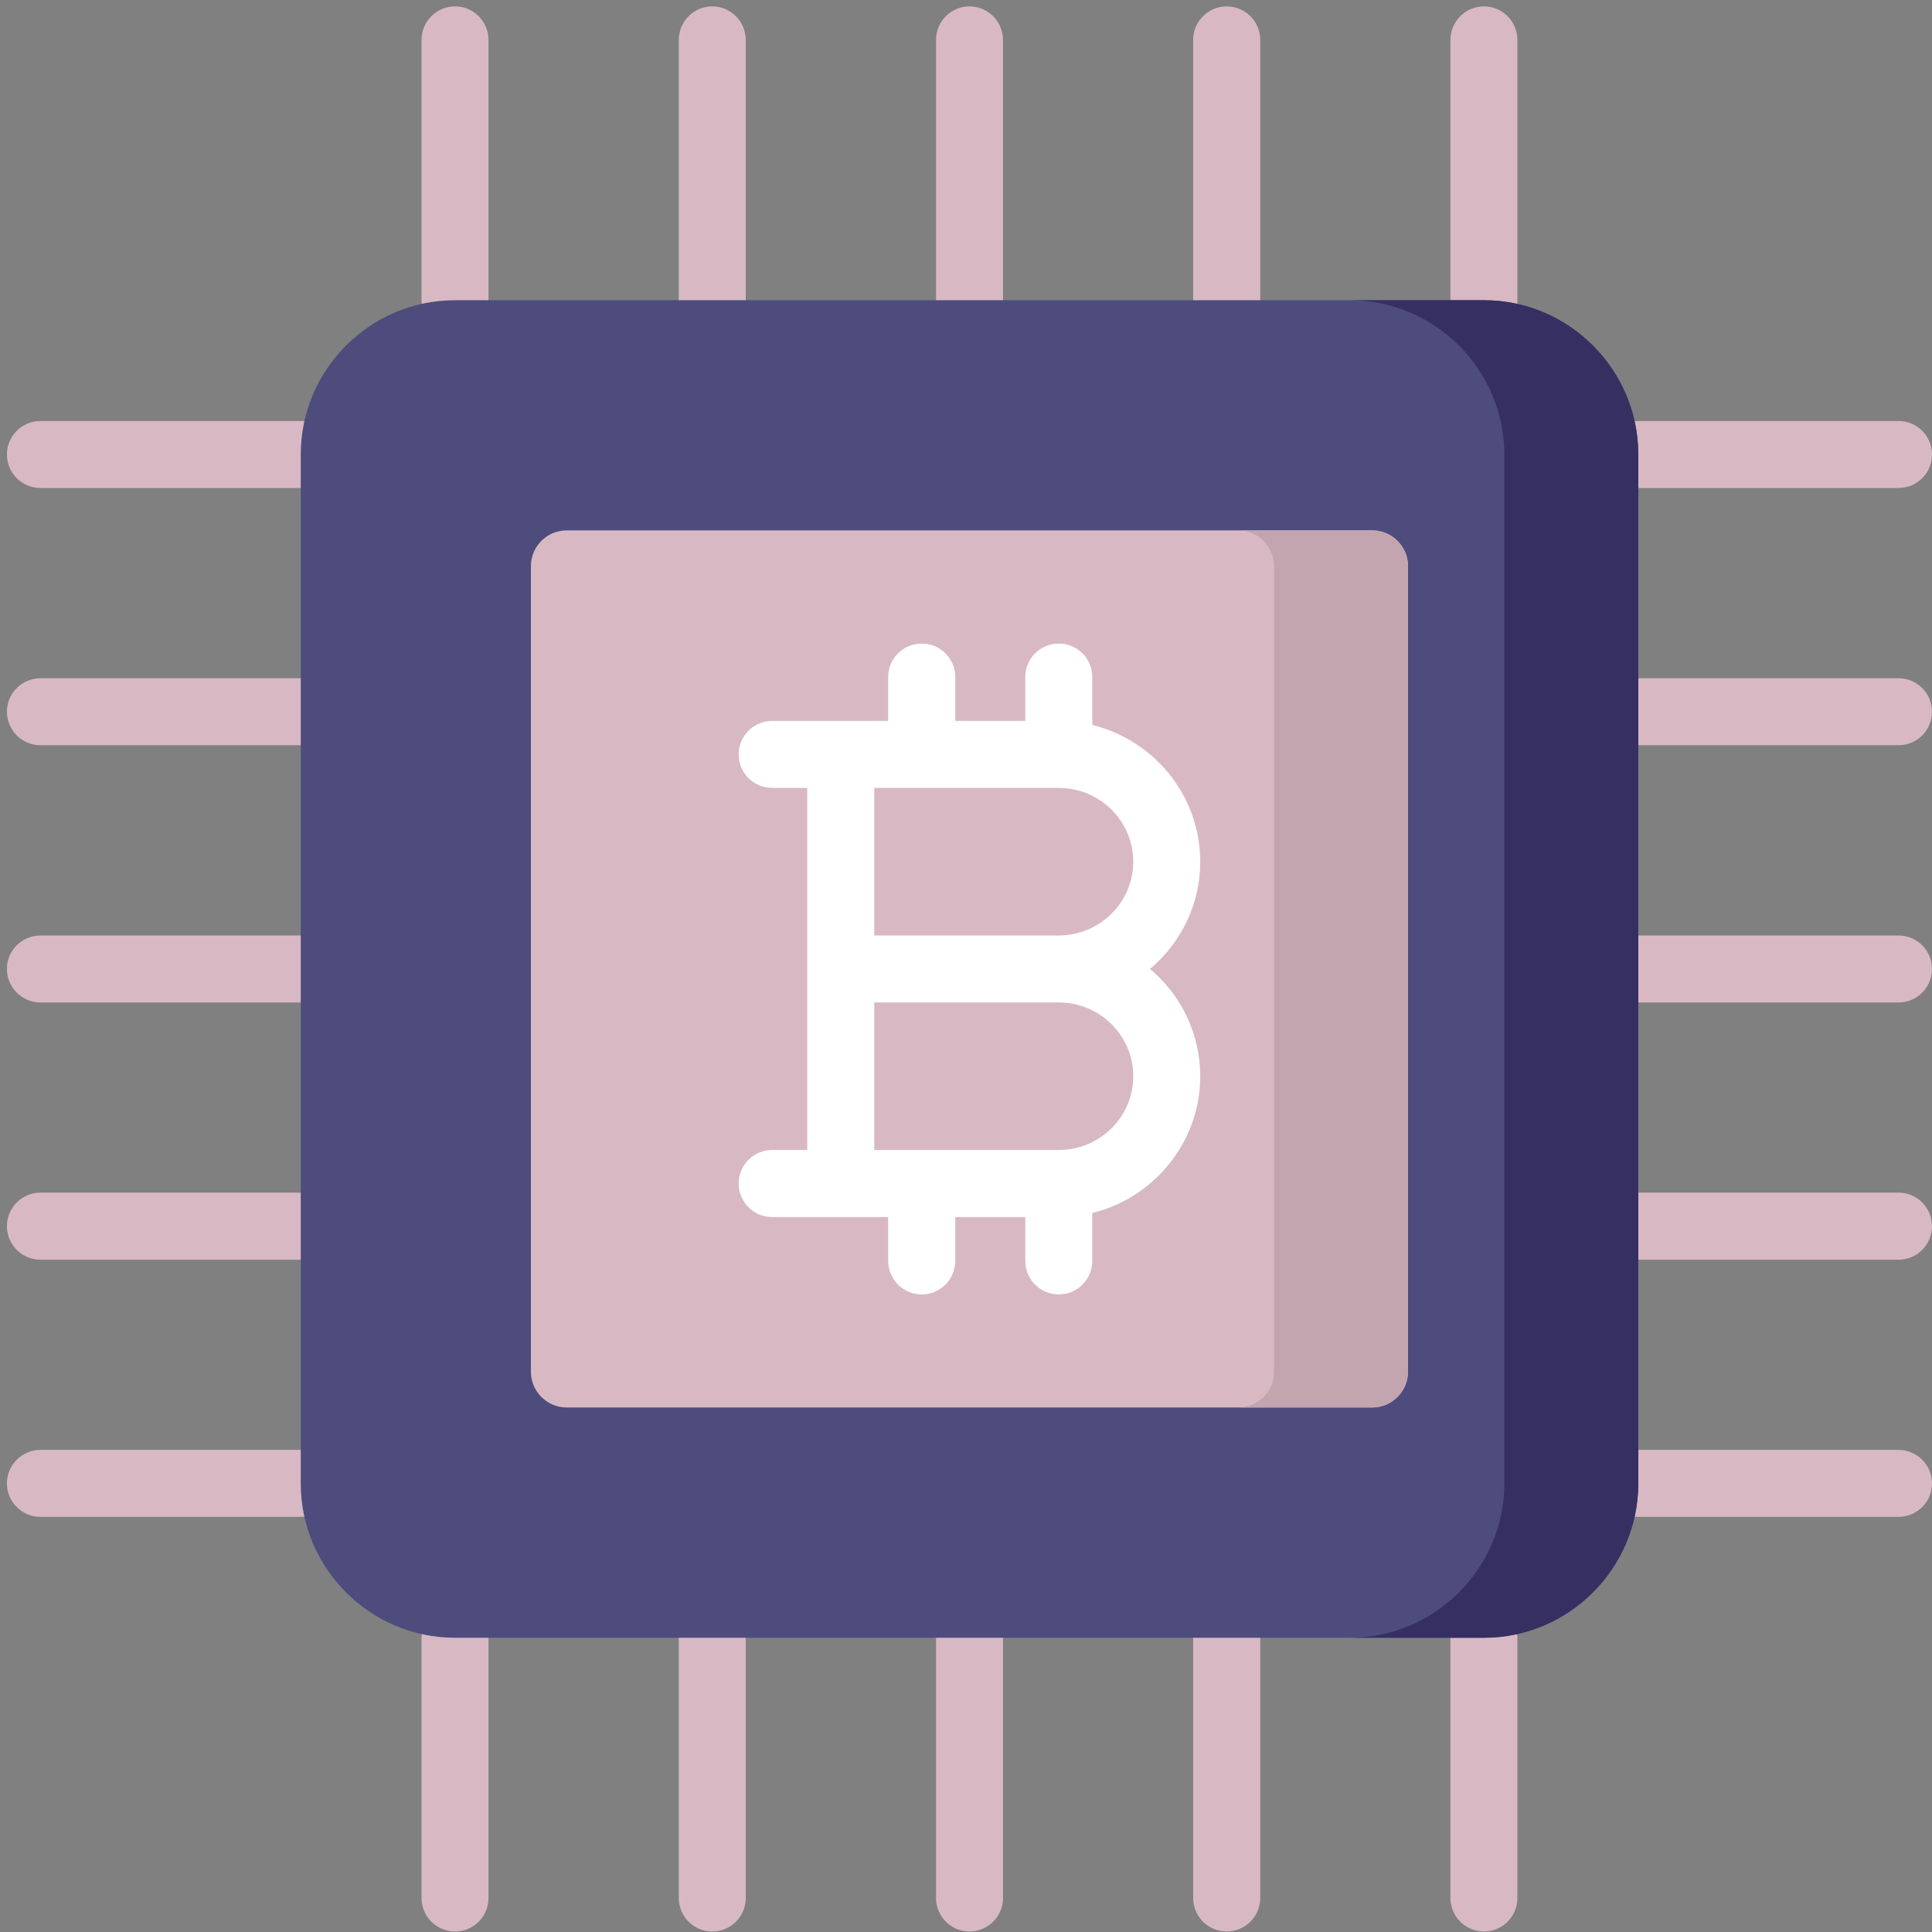 <svg width="170" height="170" viewBox="0 0 170 170" fill="none" xmlns="http://www.w3.org/2000/svg">
<rect x="0" y="0" width="170" height="170" fill="#808080" stroke="none"/>
<path d="M42.984 167.002C42.984 168.64 41.669 169.954 40.043 169.954C38.406 169.954 37.091 168.64 37.091 167.002V144.11C37.091 142.483 38.406 141.157 40.043 141.157C41.67 141.157 42.984 142.483 42.984 144.11V167.002ZM3.56 133.471C1.934 133.471 0.608 132.157 0.608 130.53C0.608 128.904 1.934 127.578 3.56 127.578H26.463C28.09 127.578 29.404 128.904 29.404 130.53C29.404 132.157 28.089 133.471 26.463 133.471H3.56ZM3.56 42.938C1.934 42.938 0.608 41.623 0.608 39.997C0.608 38.359 1.934 37.045 3.56 37.045H26.463C28.09 37.045 29.404 38.359 29.404 39.997C29.404 41.623 28.089 42.938 26.463 42.938H3.56ZM3.56 65.574C1.934 65.574 0.608 64.26 0.608 62.622C0.608 60.996 1.934 59.681 3.56 59.681H26.463C28.09 59.681 29.404 60.996 29.404 62.622C29.404 64.26 28.089 65.574 26.463 65.574H3.56ZM3.56 88.21C1.934 88.21 0.608 86.885 0.608 85.258C0.608 83.631 1.934 82.317 3.56 82.317H26.463C28.09 82.317 29.404 83.632 29.404 85.258C29.404 86.884 28.089 88.21 26.463 88.21H3.56ZM3.56 110.846C1.934 110.846 0.608 109.52 0.608 107.894C0.608 106.267 1.934 104.942 3.56 104.942H26.463C28.09 104.942 29.404 106.268 29.404 107.894C29.404 109.52 28.089 110.846 26.463 110.846H3.56ZM37.091 3.514C37.091 1.887 38.405 0.562 40.043 0.562C41.669 0.562 42.983 1.887 42.983 3.514V26.417C42.983 28.044 41.669 29.358 40.043 29.358C38.405 29.358 37.091 28.044 37.091 26.417V3.514ZM127.624 3.514C127.624 1.887 128.95 0.562 130.576 0.562C132.203 0.562 133.517 1.887 133.517 3.514V26.417C133.517 28.044 132.202 29.358 130.576 29.358C128.95 29.358 127.624 28.044 127.624 26.417V3.514ZM104.988 3.514C104.988 1.887 106.314 0.562 107.94 0.562C109.567 0.562 110.892 1.887 110.892 3.514V26.417C110.892 28.044 109.567 29.358 107.94 29.358C106.314 29.358 104.988 28.044 104.988 26.417V3.514ZM82.363 3.514C82.363 1.887 83.678 0.562 85.304 0.562C86.93 0.562 88.256 1.887 88.256 3.514V26.417C88.256 28.044 86.93 29.358 85.304 29.358C83.677 29.358 82.363 28.044 82.363 26.417V3.514ZM59.727 3.514C59.727 1.887 61.041 0.562 62.668 0.562C64.305 0.562 65.62 1.887 65.62 3.514V26.417C65.62 28.044 64.305 29.358 62.668 29.358C61.041 29.358 59.727 28.044 59.727 26.417V3.514ZM167.048 127.578C168.685 127.578 170 128.904 170 130.53C170 132.157 168.685 133.471 167.048 133.471H144.155C142.529 133.471 141.203 132.157 141.203 130.53C141.203 128.904 142.529 127.578 144.155 127.578H167.048ZM167.048 37.045C168.685 37.045 170 38.359 170 39.997C170 41.623 168.685 42.938 167.048 42.938H144.155C142.529 42.938 141.203 41.623 141.203 39.997C141.203 38.359 142.529 37.045 144.155 37.045H167.048ZM167.048 59.681C168.685 59.681 170 60.996 170 62.622C170 64.259 168.685 65.574 167.048 65.574H144.155C142.529 65.574 141.203 64.259 141.203 62.622C141.203 60.996 142.529 59.681 144.155 59.681H167.048ZM167.048 82.317C168.685 82.317 170 83.632 170 85.258C170 86.884 168.685 88.21 167.048 88.21H144.155C142.529 88.21 141.203 86.885 141.203 85.258C141.203 83.631 142.529 82.317 144.155 82.317H167.048ZM167.048 104.942C168.685 104.942 170 106.268 170 107.894C170 109.52 168.685 110.846 167.048 110.846H144.155C142.529 110.846 141.203 109.52 141.203 107.894C141.203 106.267 142.529 104.942 144.155 104.942H167.048ZM133.517 167.002C133.517 168.64 132.202 169.954 130.576 169.954C128.95 169.954 127.624 168.64 127.624 167.002V144.11C127.624 142.483 128.95 141.157 130.576 141.157C132.203 141.157 133.517 142.483 133.517 144.11V167.002ZM110.892 167.002C110.892 168.64 109.566 169.954 107.94 169.954C106.313 169.954 104.988 168.64 104.988 167.002V144.11C104.988 142.483 106.313 141.157 107.94 141.157C109.566 141.157 110.892 142.483 110.892 144.11V167.002ZM88.256 167.002C88.256 168.64 86.93 169.954 85.304 169.954C83.677 169.954 82.363 168.64 82.363 167.002V144.11C82.363 142.483 83.678 141.157 85.304 141.157C86.93 141.157 88.256 142.483 88.256 144.11V167.002ZM65.62 167.002C65.62 168.64 64.305 169.954 62.668 169.954C61.041 169.954 59.727 168.64 59.727 167.002V144.11C59.727 142.483 61.041 141.157 62.668 141.157C64.305 141.157 65.62 142.483 65.62 144.11V167.002Z" fill="#D8B9C3"/>
<path fill-rule="evenodd" clip-rule="evenodd" d="M40.043 26.417H130.576C138.04 26.417 144.156 32.522 144.156 39.997V130.53C144.156 137.994 138.04 144.11 130.576 144.11H40.043C32.568 144.11 26.463 137.994 26.463 130.53V39.997C26.463 32.522 32.568 26.417 40.043 26.417Z" fill="#4D4C7D"/>
<path fill-rule="evenodd" clip-rule="evenodd" d="M118.779 26.417H130.576C138.04 26.417 144.156 32.522 144.156 39.997V130.53C144.156 137.994 138.04 144.11 130.576 144.11H118.779C126.254 144.11 132.369 137.994 132.369 130.53V39.997C132.369 32.522 126.253 26.417 118.779 26.417Z" fill="#363062"/>
<path fill-rule="evenodd" clip-rule="evenodd" d="M49.857 46.67H120.751C122.477 46.67 123.892 48.084 123.892 49.811V120.705C123.892 122.431 122.477 123.846 120.751 123.846H49.857C48.13 123.846 46.716 122.431 46.716 120.705V49.811C46.716 48.084 48.13 46.67 49.857 46.67Z" fill="#D8B9C3"/>
<path fill-rule="evenodd" clip-rule="evenodd" d="M108.965 46.67H120.751C122.477 46.67 123.892 48.084 123.892 49.811V120.705C123.892 122.431 122.477 123.846 120.751 123.846H108.965C110.691 123.846 112.106 122.431 112.106 120.705V49.811C112.106 48.084 110.692 46.67 108.965 46.67Z" fill="#C2A5AF"/>
<path d="M78.152 63.435V59.569C78.152 57.943 79.478 56.629 81.104 56.629C82.731 56.629 84.056 57.943 84.056 59.569V63.435H90.217V59.569C90.217 57.943 91.531 56.629 93.169 56.629C94.796 56.629 96.11 57.943 96.11 59.569V63.792C98.349 64.338 100.354 65.496 101.947 67.066C104.209 69.317 105.612 72.413 105.612 75.822C105.612 79.476 103.986 82.907 101.189 85.258C103.986 87.608 105.612 91.039 105.612 94.704C105.612 98.102 104.209 101.199 101.947 103.449C100.354 105.031 98.349 106.189 96.11 106.735V110.947C96.11 112.573 94.795 113.899 93.169 113.899C91.531 113.899 90.217 112.573 90.217 110.947V107.092H84.056V110.947C84.056 112.573 82.731 113.899 81.104 113.899C79.478 113.899 78.152 112.573 78.152 110.947V107.092H67.948C66.321 107.092 64.996 105.766 64.996 104.14C64.996 102.513 66.321 101.188 67.948 101.188H71.034V85.258V69.328H67.948C66.321 69.328 64.996 68.013 64.996 66.387C64.996 64.749 66.321 63.435 67.948 63.435C71.346 63.435 74.755 63.435 78.152 63.435ZM93.169 88.21H76.927V101.188H93.169C94.973 101.188 96.611 100.464 97.803 99.283C98.984 98.113 99.719 96.487 99.719 94.705C99.719 92.911 98.984 91.296 97.803 90.115C96.611 88.934 94.973 88.21 93.169 88.21ZM93.169 69.328H76.927V82.317H93.169C94.973 82.317 96.611 81.582 97.803 80.401C98.984 79.231 99.719 77.605 99.719 75.822C99.719 74.04 98.984 72.413 97.803 71.232C96.611 70.063 94.973 69.328 93.169 69.328Z" fill="white"/>
</svg>
